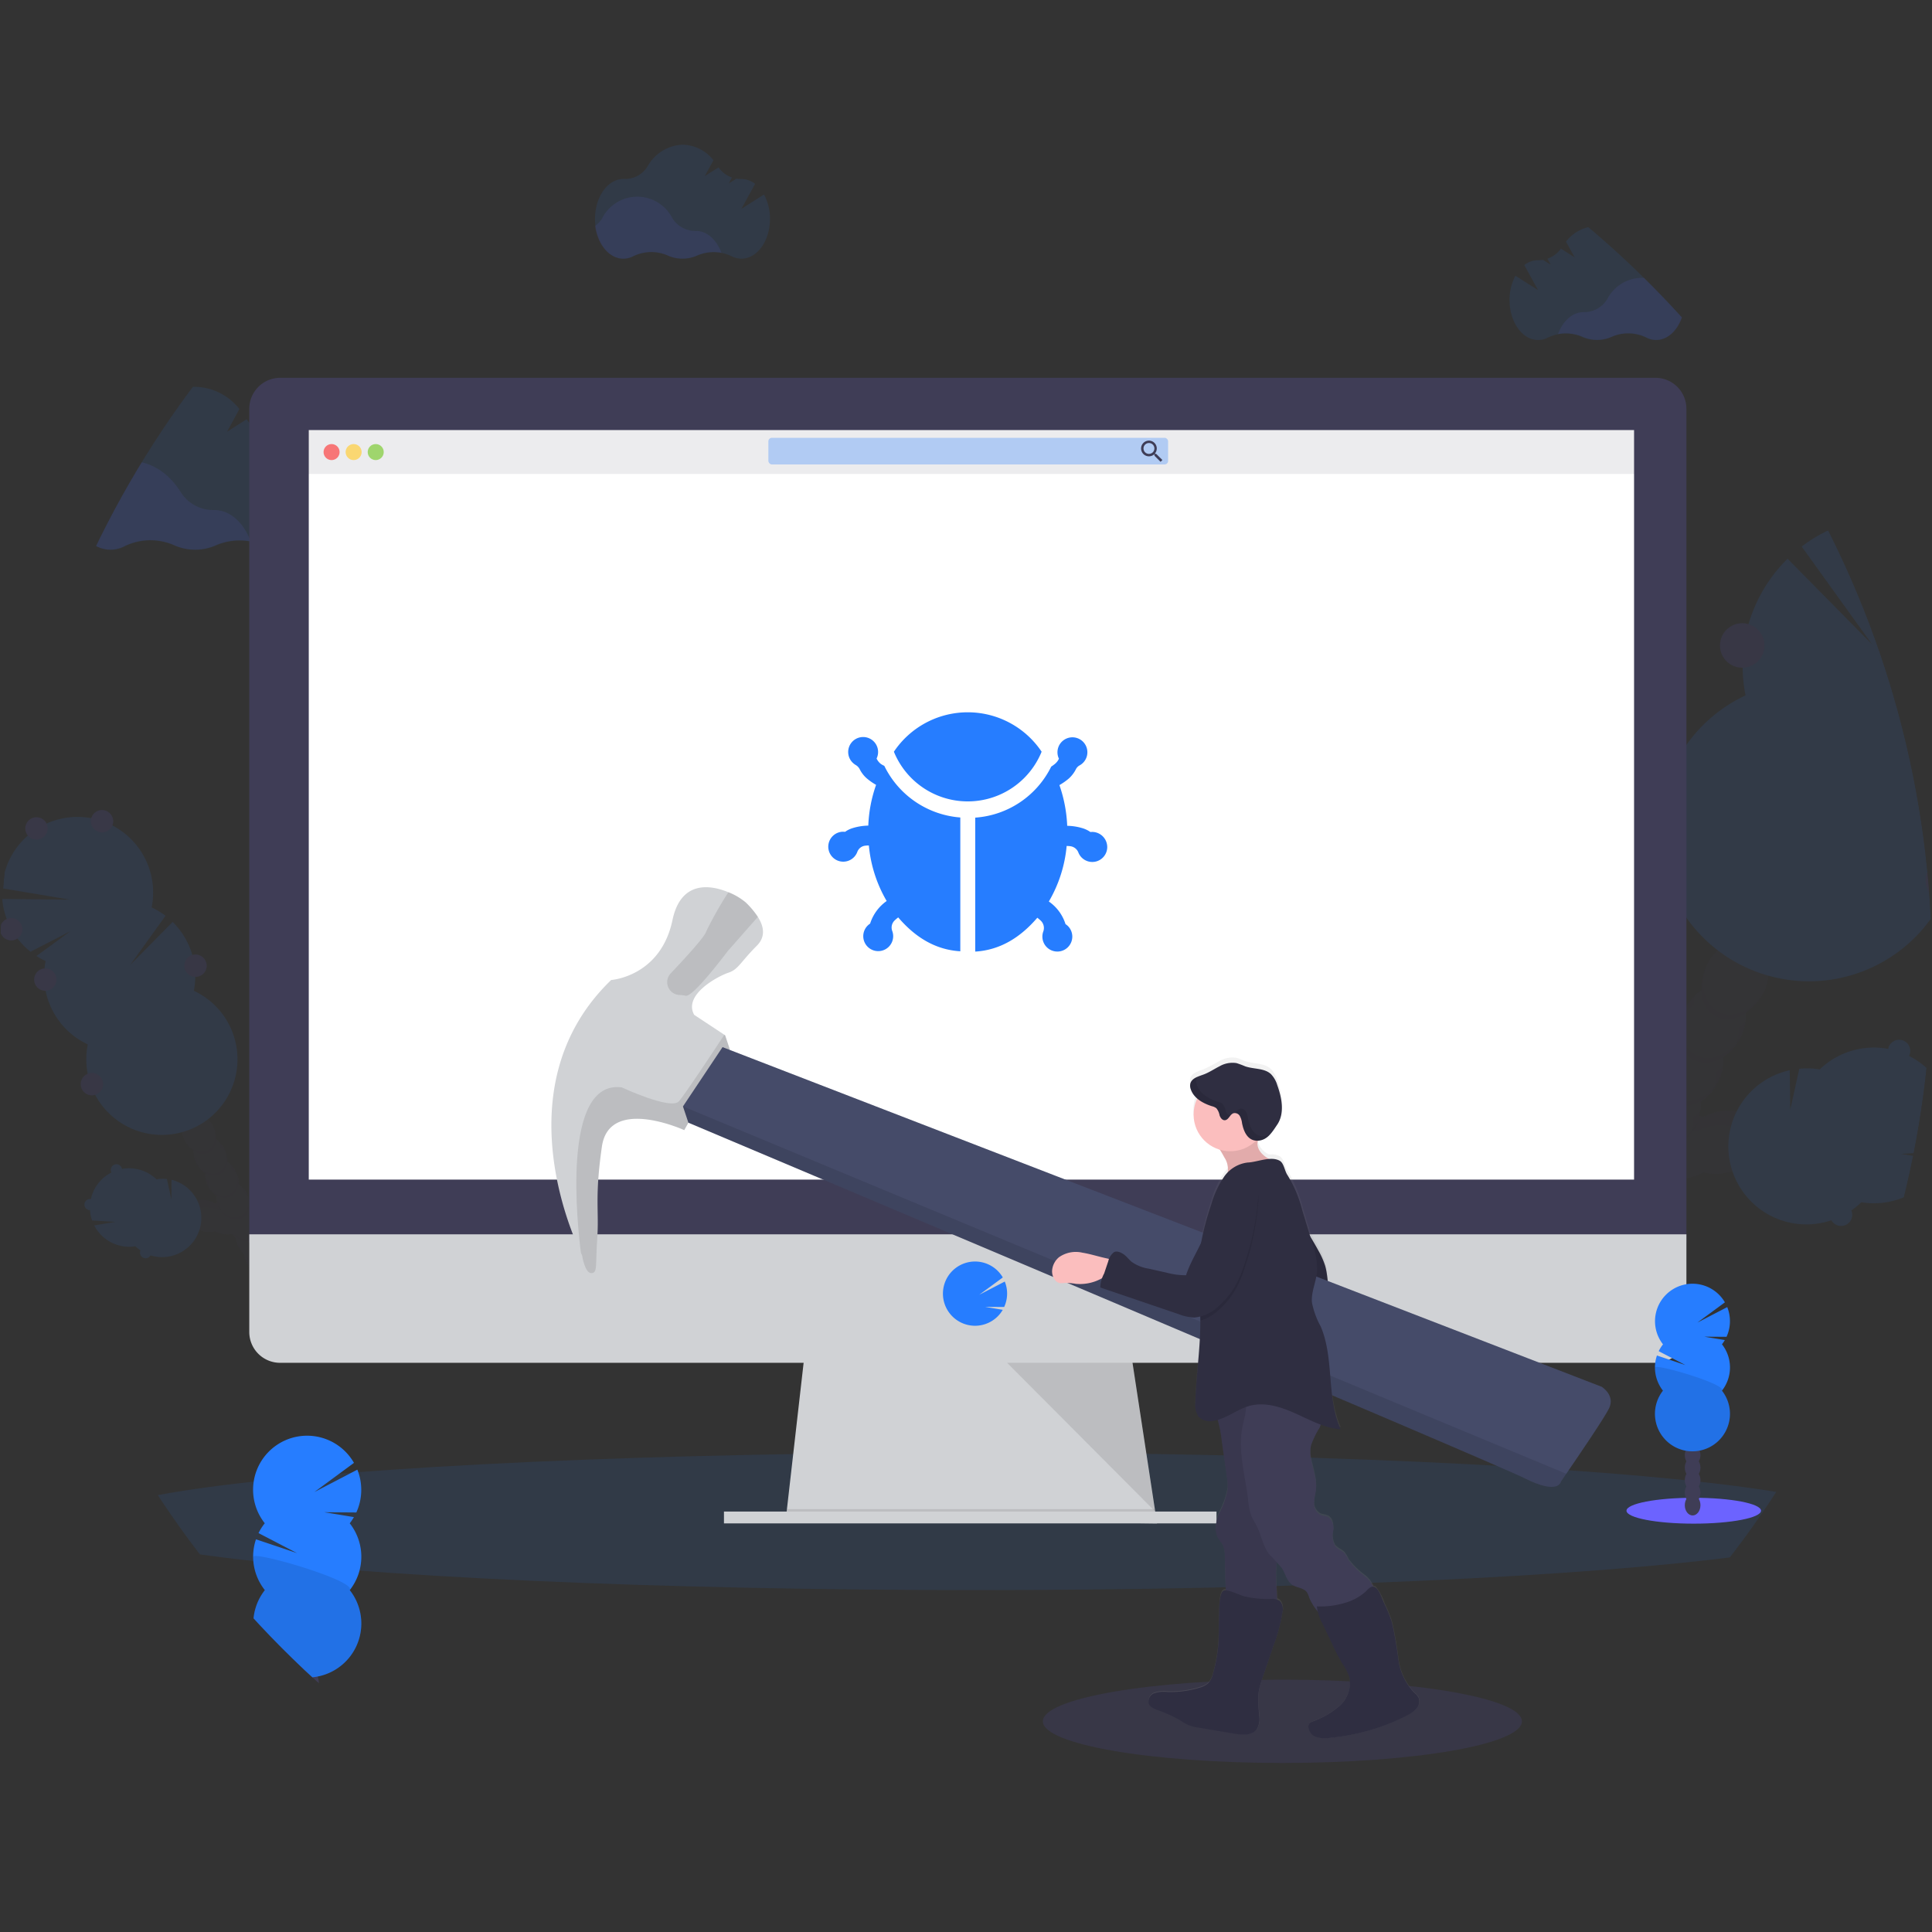 <svg xmlns="http://www.w3.org/2000/svg" xmlns:xlink="http://www.w3.org/1999/xlink" width="320" height="320" viewBox="0 0 320 320">
  <rect x="0" y="0" width="320" height="320" fill="#333333" stroke="none"/>
  <defs>
    <clipPath id="clip-path">
      <circle id="타원_143" data-name="타원 143" cx="160" cy="160" r="160" transform="translate(324 308.142)" fill="#fff" stroke="#707070" stroke-width="1"/>
    </clipPath>
    <linearGradient id="linear-gradient" x1="0.459" y1="0.999" x2="0.459" y2="-0.006" gradientUnits="objectBoundingBox">
      <stop offset="0" stop-color="gray" stop-opacity="0.251"/>
      <stop offset="0.54" stop-color="gray" stop-opacity="0.122"/>
      <stop offset="1" stop-color="gray" stop-opacity="0.102"/>
    </linearGradient>
  </defs>
  <g id="마스크_그룹_20" data-name="마스크 그룹 20" transform="translate(-324 -308.142)" clip-path="url(#clip-path)">
    <g id="그룹_539" data-name="그룹 539" transform="translate(324 332.108)">
      <ellipse id="타원_105" data-name="타원 105" cx="146.633" cy="11.386" rx="146.633" ry="11.386" transform="translate(15.053 216.63)" fill="#267dff" opacity="0.1"/>
      <g id="그룹_534" data-name="그룹 534" transform="translate(234.558 31.752)" opacity="0.1">
        <path id="패스_384" data-name="패스 384" d="M862.144,470.182c-.876-2.66-4.43-3.885-7.935-2.733a8.539,8.539,0,0,0-1.459.631c-.224-.062-.456-.117-.69-.159a7.732,7.732,0,0,0,.217-2.343,8.488,8.488,0,0,0,3.761-7.408,8.5,8.5,0,0,0,3.747-7.408,8.2,8.2,0,0,0,2.84-3.216c1.691-3.347.99-7.107-1.566-8.4s-6,.373-7.694,3.719a8.172,8.172,0,0,0-.908,4.192,8.5,8.5,0,0,0-3.747,7.408,8.5,8.5,0,0,0-3.747,7.408,8.5,8.5,0,0,0-3.761,7.411,8.2,8.2,0,0,0-2.839,3.216,8.782,8.782,0,0,0-.718,1.98,7.306,7.306,0,0,0-1.532-1.632,8.757,8.757,0,0,0-.345-1.553c-1.152-3.509-4.244-5.648-6.9-4.772s-3.885,4.427-2.732,7.935a7.959,7.959,0,0,0,2.608,3.823,8.748,8.748,0,0,0,.345,1.553,7.591,7.591,0,0,0,3.5,4.4,8.019,8.019,0,0,0-.286,1.346,8.726,8.726,0,0,0-2.6,5.144,8.719,8.719,0,0,0-2.6,5.148,8.5,8.5,0,0,0-1.725,2.35c-1.694,3.347-.994,7.111,1.563,8.4s6-.369,7.7-3.719a8.492,8.492,0,0,0,.863-2.791,8.725,8.725,0,0,0,2.6-5.144,8.719,8.719,0,0,0,2.6-5.148,8.7,8.7,0,0,0,2.57-5.144,8.7,8.7,0,0,0,2.608-5.155,8.324,8.324,0,0,0,1.17-1.38,8.094,8.094,0,0,0,4.233-.266,8.541,8.541,0,0,0,1.459-.631,8,8,0,0,0,4.63-.166C860.867,475.937,863.017,472.845,862.144,470.182Z" transform="translate(-805.145 -338.796)" fill="#3f3d56"/>
        <g id="그룹_532" data-name="그룹 532" transform="translate(19.675 109.212)" opacity="0.1">
          <path id="패스_385" data-name="패스 385" d="M912.79,499.53a7.423,7.423,0,0,1-1.187.949,7.935,7.935,0,0,1-.383,2.909,9.028,9.028,0,0,0,.725-1.183,8.5,8.5,0,0,0,.845-2.674Z" transform="translate(-881.652 -487.844)"/>
          <path id="패스_386" data-name="패스 386" d="M923.65,478.06a7.415,7.415,0,0,1-1.187.949,7.934,7.934,0,0,1-.383,2.908,8.849,8.849,0,0,0,.725-1.187A8.577,8.577,0,0,0,923.65,478.06Z" transform="translate(-888.765 -473.782)"/>
          <path id="패스_387" data-name="패스 387" d="M897.985,467.182a7.569,7.569,0,0,1,.059-1.522,8.6,8.6,0,0,0-1.649,2.267,8.847,8.847,0,0,0-.524,1.287A7.85,7.85,0,0,1,897.985,467.182Z" transform="translate(-871.598 -465.66)"/>
          <path id="패스_388" data-name="패스 388" d="M833.07,595.166A8.14,8.14,0,0,1,834.088,594a7.9,7.9,0,0,1,.3-1.38,8.661,8.661,0,0,0-.79,1.28,8.845,8.845,0,0,0-.528,1.266Z" transform="translate(-830.465 -548.817)"/>
          <path id="패스_389" data-name="패스 389" d="M840.61,580.332a8.141,8.141,0,0,1,1.018-1.166,7.933,7.933,0,0,1,.286-1.346h0a8.863,8.863,0,0,0-.759,1.239,9.237,9.237,0,0,0-.545,1.273Z" transform="translate(-835.404 -539.123)"/>
          <path id="패스_390" data-name="패스 390" d="M902.241,520.845a7.185,7.185,0,0,1-1.183.945,7.745,7.745,0,0,1-.217,2.343,6.486,6.486,0,0,1,.69.159,8.542,8.542,0,0,1,1.459-.631c3.512-1.152,7.062.072,7.935,2.732a4.03,4.03,0,0,1,.11,2.07,4.739,4.739,0,0,0,1.139-4.534c-.876-2.66-4.43-3.885-7.935-2.733a8.552,8.552,0,0,0-1.459.631c-.224-.062-.455-.117-.69-.159C902.155,521.394,902.2,521.121,902.241,520.845Z" transform="translate(-874.853 -501.752)"/>
          <path id="패스_391" data-name="패스 391" d="M826.842,607.49a8.658,8.658,0,0,0-.79,1.28,9.156,9.156,0,0,0-.531,1.29,8.455,8.455,0,0,1,1.035-1.173A7.911,7.911,0,0,1,826.842,607.49Z" transform="translate(-825.52 -558.556)"/>
          <path id="패스_392" data-name="패스 392" d="M887.075,488.652a7.6,7.6,0,0,1,.059-1.522,8.6,8.6,0,0,0-1.649,2.267,8.828,8.828,0,0,0-.524,1.287A7.849,7.849,0,0,1,887.075,488.652Z" transform="translate(-864.452 -479.723)"/>
          <path id="패스_393" data-name="패스 393" d="M874.745,577.1a8.387,8.387,0,0,1-.345,1.511,9.2,9.2,0,0,0,.721-1.187,8.8,8.8,0,0,0,.562-1.38A8.367,8.367,0,0,1,874.745,577.1Z" transform="translate(-857.536 -537.957)"/>
          <path id="패스_394" data-name="패스 394" d="M859.665,606.916a8.327,8.327,0,0,1-.345,1.511,8.838,8.838,0,0,0,.725-1.187,9.13,9.13,0,0,0,.562-1.38,8.139,8.139,0,0,1-.942,1.056Z" transform="translate(-847.658 -557.489)"/>
          <path id="패스_395" data-name="패스 395" d="M867.205,592.035a8.323,8.323,0,0,1-.345,1.511,9.2,9.2,0,0,0,.738-1.166,8.81,8.81,0,0,0,.562-1.38A8.348,8.348,0,0,1,867.205,592.035Z" transform="translate(-852.597 -547.755)"/>
          <path id="패스_396" data-name="패스 396" d="M882.285,562.14a8.279,8.279,0,0,1-.345,1.508,8.927,8.927,0,0,0,.721-1.183,8.794,8.794,0,0,0,.566-1.4A8.012,8.012,0,0,1,882.285,562.14Z" transform="translate(-862.474 -528.145)"/>
          <path id="패스_397" data-name="패스 397" d="M830.308,521.4c2.663-.873,5.755,1.263,6.9,4.772a8.854,8.854,0,0,1,.345,1.556,7.308,7.308,0,0,1,1.532,1.632,8.807,8.807,0,0,1,.718-1.984c.121-.235.252-.459.386-.69a7.267,7.267,0,0,0-1.38-1.442,8.762,8.762,0,0,0-.345-1.553c-1.152-3.509-4.244-5.648-6.9-4.772a4.723,4.723,0,0,0-2.974,3.6,4.034,4.034,0,0,1,1.718-1.118Z" transform="translate(-827.531 -500.414)"/>
          <path id="패스_398" data-name="패스 398" d="M865.355,531.6a7.526,7.526,0,0,1,.062-1.518,8.534,8.534,0,0,0-1.653,2.267,8.648,8.648,0,0,0-.524,1.283A7.934,7.934,0,0,1,865.355,531.6Z" transform="translate(-850.226 -507.854)"/>
          <path id="패스_399" data-name="패스 399" d="M876.215,510.118a7.535,7.535,0,0,1,.062-1.518,8.461,8.461,0,0,0-1.653,2.263,8.862,8.862,0,0,0-.524,1.287A7.849,7.849,0,0,1,876.215,510.118Z" transform="translate(-857.339 -493.785)"/>
          <path id="패스_400" data-name="패스 400" d="M852.125,621.8a8.368,8.368,0,0,1-.345,1.515,8.876,8.876,0,0,0,1.287-2.584A8.127,8.127,0,0,1,852.125,621.8Z" transform="translate(-842.72 -567.228)"/>
        </g>
        <path id="패스_401" data-name="패스 401" d="M921.122,407.818a8.17,8.17,0,0,0,2.839-3.216c1.694-3.347.994-7.111-1.563-8.4s-6,.373-7.7,3.723a8.171,8.171,0,0,0-.9,4.2,8.5,8.5,0,0,0-3.747,7.408,8.146,8.146,0,0,0-2.839,3.216,8.517,8.517,0,0,0-.521,1.273,7.194,7.194,0,0,1,3.716-2.76,4.223,4.223,0,0,0,5.362,2.7,7.193,7.193,0,0,1,0,4.627,8.787,8.787,0,0,0,.718-1.173,8.169,8.169,0,0,0,.9-4.192,8.477,8.477,0,0,0,3.747-7.408Z" transform="translate(-859.01 -310.664)" fill="#3f3d56"/>
        <path id="패스_402" data-name="패스 402" d="M948.142,203.7a24.848,24.848,0,0,0,3.009-1.666L940,193.887l13.111,6.752a24.886,24.886,0,0,0,9.315-17.358l-22.281.228,22.33-3.733a24.841,24.841,0,1,0-49.193,6.307,24.874,24.874,0,0,0-4.575,2.76l11.644,16.192-13.98-14.173a24.869,24.869,0,0,0-6.959,22.637,24.841,24.841,0,1,0,34.864,17.63A24.841,24.841,0,0,0,948.142,203.7Z" transform="translate(-844.848 -154.038)" fill="#267dff"/>
        <path id="패스_403" data-name="패스 403" d="M901.619,274.5a24.762,24.762,0,0,0-2.191,16.116,24.841,24.841,0,1,0,34.864,17.63C939.167,305.986,902.868,272.015,901.619,274.5Z" transform="translate(-844.861 -231.158)" fill="#267dff" opacity="0.1"/>
        <circle id="타원_106" data-name="타원 106" cx="3.688" cy="3.688" r="3.688" transform="translate(81.064)" fill="#6c63ff"/>
        <circle id="타원_107" data-name="타원 107" cx="3.688" cy="3.688" r="3.688" transform="translate(102.607 2.367)" fill="#6c63ff"/>
        <circle id="타원_108" data-name="타원 108" cx="3.688" cy="3.688" r="3.688" transform="translate(110.915 35.509)" fill="#6c63ff"/>
        <circle id="타원_109" data-name="타원 109" cx="3.688" cy="3.688" r="3.688" transform="translate(99.702 52.06)" fill="#6c63ff"/>
        <circle id="타원_110" data-name="타원 110" cx="3.688" cy="3.688" r="3.688" transform="translate(84.383 86.434)" fill="#6c63ff"/>
        <circle id="타원_111" data-name="타원 111" cx="3.688" cy="3.688" r="3.688" transform="translate(84.383 86.434)" opacity="0.1"/>
        <circle id="타원_112" data-name="타원 112" cx="3.688" cy="3.688" r="3.688" transform="translate(50.323 47.502)" fill="#6c63ff"/>
        <circle id="타원_113" data-name="타원 113" cx="3.688" cy="3.688" r="3.688" transform="translate(50.323 47.502)" opacity="0.1"/>
        <path id="패스_404" data-name="패스 404" d="M908.126,458.164c-2.453-1.239-3.195-4.747-1.763-7.984-.076.131-.148.266-.217.407-1.694,3.347-.994,7.107,1.563,8.4s6-.373,7.694-3.719c.072-.138.135-.279.2-.417C913.843,457.926,910.575,459.406,908.126,458.164Z" transform="translate(-858.048 -346.309)" opacity="0.1"/>
        <path id="패스_405" data-name="패스 405" d="M897.566,479.037c-2.45-1.239-3.195-4.747-1.76-7.987-.076.135-.152.269-.221.407-1.694,3.347-.994,7.111,1.563,8.4s6-.369,7.7-3.719c.069-.138.134-.276.2-.417C903.283,478.8,900.019,480.276,897.566,479.037Z" transform="translate(-851.131 -359.978)" opacity="0.1"/>
        <path id="패스_406" data-name="패스 406" d="M887.008,499.914c-2.45-1.239-3.195-4.747-1.76-7.984-.076.131-.152.266-.221.407-1.694,3.347-.99,7.107,1.566,8.4s6-.373,7.694-3.719c.069-.138.135-.279.2-.417C892.728,499.676,889.461,501.156,887.008,499.914Z" transform="translate(-844.217 -373.654)" opacity="0.1"/>
        <path id="패스_407" data-name="패스 407" d="M876.484,520.844c-2.453-1.239-3.195-4.747-1.763-7.984-.076.131-.148.266-.221.4-1.691,3.347-.99,7.111,1.566,8.4s6-.373,7.694-3.723c.072-.138.135-.276.2-.417C882.191,520.585,878.923,522.065,876.484,520.844Z" transform="translate(-837.322 -387.363)" opacity="0.1"/>
        <path id="패스_408" data-name="패스 408" d="M865.9,541.664c-2.453-1.239-3.195-4.747-1.763-7.984-.076.131-.148.266-.217.407-1.694,3.347-.994,7.107,1.563,8.4s6-.373,7.7-3.719c.069-.138.135-.279.2-.417C871.62,541.426,868.345,542.906,865.9,541.664Z" transform="translate(-830.388 -401)" opacity="0.1"/>
        <path id="패스_409" data-name="패스 409" d="M855.336,562.544c-2.45-1.239-3.195-4.747-1.76-7.984-.076.131-.152.266-.221.4-1.694,3.347-.994,7.111,1.566,8.4s5.986-.376,7.711-3.723c.069-.138.135-.276.2-.417C861.053,562.3,857.8,563.782,855.336,562.544Z" transform="translate(-823.472 -414.676)" opacity="0.1"/>
        <path id="패스_410" data-name="패스 410" d="M844.781,583.414c-2.45-1.238-3.195-4.747-1.76-7.984-.076.135-.148.266-.221.407-1.691,3.347-.99,7.107,1.566,8.4s6-.373,7.694-3.719c.073-.138.135-.279.2-.417C850.5,583.176,847.234,584.656,844.781,583.414Z" transform="translate(-816.559 -428.345)" opacity="0.1"/>
        <path id="패스_411" data-name="패스 411" d="M834.226,604.294c-2.453-1.239-3.195-4.747-1.763-7.984q-.114.2-.217.4c-1.694,3.347-.994,7.111,1.563,8.4s6-.373,7.7-3.723c.069-.138.131-.276.193-.417C839.943,604.052,836.675,605.519,834.226,604.294Z" transform="translate(-809.645 -442.022)" opacity="0.1"/>
        <path id="패스_412" data-name="패스 412" d="M827.286,618.007c-2.45-1.242-3.195-4.747-1.759-7.987-.076.135-.152.269-.221.407-1.694,3.347-.994,7.111,1.563,8.4s6-.369,7.7-3.719c.069-.138.135-.276.2-.418C833,617.766,829.735,619.246,827.286,618.007Z" transform="translate(-805.099 -451.001)" opacity="0.1"/>
        <path id="패스_413" data-name="패스 413" d="M954.713,505.235a12.906,12.906,0,0,0,.69-3.378,1.842,1.842,0,1,0-.28-3.664,12.872,12.872,0,0,0-6.776-8.732,1.844,1.844,0,0,0-3.292-1.663,1.728,1.728,0,0,0-.166.493,12.935,12.935,0,0,0-11.341,3.4,12.988,12.988,0,0,0-3.388-.1l-1.494,6.8-.09-6.555a12.911,12.911,0,1,0,6.9,24.841,1.821,1.821,0,0,0,.776.745,1.842,1.842,0,0,0,2.525-2.374,12.873,12.873,0,0,0,1.656-1.352A12.921,12.921,0,0,0,954,506.853l-6.952-1.17Z" transform="translate(-866.7 -370.284)" fill="#267dff"/>
        <g id="그룹_533" data-name="그룹 533" transform="translate(51.714 120.808)" opacity="0.1">
          <path id="패스_414" data-name="패스 414" d="M943.94,516.714c-2.567-3.388-4.14-7.4-5.951-11.251a47.061,47.061,0,0,0-2.439-4.609l-1.359-1.584c-.228.193-.455.393-.69.6a12.985,12.985,0,0,0-3.388-.1l-1.494,6.8-.09-6.555a12.911,12.911,0,1,0,6.9,24.841,1.822,1.822,0,0,0,.776.745,1.842,1.842,0,0,0,2.526-2.374,12.891,12.891,0,0,0,1.656-1.352,12.935,12.935,0,0,0,7.742-1.146A18.186,18.186,0,0,1,943.94,516.714Z" transform="translate(-918.381 -499.27)" fill="#267dff"/>
        </g>
        <path id="패스_415" data-name="패스 415" d="M800.31,458.272a1.842,1.842,0,0,0-1.649-2.674,12.894,12.894,0,0,0-4.037-7.187,12.945,12.945,0,0,0,.38-4.037l-6.78-1.156,6.583-.414a13.116,13.116,0,0,0-.486-1.822,1.884,1.884,0,0,0,.607-.69,1.846,1.846,0,0,0-2.274-2.567,12.911,12.911,0,0,0-23.044,10.668,1.811,1.811,0,0,0-.918.863,1.842,1.842,0,0,0,2.329,2.543,12.95,12.95,0,0,0,2.446,2.984,12.9,12.9,0,0,0,.6,8.2l9.091-2.36-8.108,4.264a12.911,12.911,0,0,0,23.775-5.61A1.839,1.839,0,0,0,800.31,458.272Z" transform="translate(-768.494 -334.58)" fill="#6c63ff"/>
        <path id="패스_416" data-name="패스 416" d="M808.984,487.679a1.842,1.842,0,0,0-1.649-2.674,12.893,12.893,0,0,0-4.037-7.187c.055-.217.1-.431.145-.649a4.543,4.543,0,0,0-.666.59c-1.225,1.342-1.853,3.147-3.064,4.5a8.825,8.825,0,0,1-5.7,2.66,21.714,21.714,0,0,1-6.393-.514,18.445,18.445,0,0,0-5.286-.576,2.956,2.956,0,0,0-.5.066c.1.1.207.2.314.3a12.9,12.9,0,0,0,.6,8.2l9.091-2.363-8.108,4.264a12.911,12.911,0,0,0,23.775-5.61,1.839,1.839,0,0,0,1.483-1Z" transform="translate(-777.168 -363.987)" opacity="0.1"/>
      </g>
      <g id="그룹_537" data-name="그룹 537" transform="translate(0 110.195)" opacity="0.1">
        <path id="패스_417" data-name="패스 417" d="M176.813,538.218c.442-1.342,2.232-1.96,4-1.38a4.41,4.41,0,0,1,.735.317c.114-.031.231-.059.345-.079a3.885,3.885,0,0,1-.11-1.18,4.3,4.3,0,0,1-1.887-3.733,4.288,4.288,0,0,1-1.887-3.73,4.141,4.141,0,0,1-1.428-1.622c-.849-1.684-.5-3.578.79-4.233s3.026.19,3.878,1.873a4.14,4.14,0,0,1,.455,2.115,4.268,4.268,0,0,1,1.887,3.73,4.278,4.278,0,0,1,1.887,3.733,4.268,4.268,0,0,1,1.887,3.73,4.141,4.141,0,0,1,1.432,1.622,4.37,4.37,0,0,1,.345,1,3.677,3.677,0,0,1,.769-.825,4.343,4.343,0,0,1,.179-.783c.583-1.766,2.139-2.843,3.481-2.415s1.956,2.232,1.38,4a4.027,4.027,0,0,1-1.315,1.929,4.371,4.371,0,0,1-.179.78,3.83,3.83,0,0,1-1.763,2.215,4.432,4.432,0,0,1,.145.69,4.337,4.337,0,0,1,.873,1.183,4.252,4.252,0,0,1,.435,1.408,4.332,4.332,0,0,1,.876,1.183,4.4,4.4,0,0,0,1.311,2.594c.852,1.684.5,3.581-.787,4.23s-3.026-.186-3.878-1.873a4.305,4.305,0,0,1-.435-1.408,604865.977,604865.977,0,0,0-2.622-5.182,4.347,4.347,0,0,1-.876-1.183,4.392,4.392,0,0,1-.435-1.408,4.337,4.337,0,0,1-.873-1.183,4.251,4.251,0,0,1-.435-1.408,4.013,4.013,0,0,1-.59-.69,4.106,4.106,0,0,1-2.132-.131,4.587,4.587,0,0,1-.738-.321,4.006,4.006,0,0,1-2.329-.083C177.455,541.116,176.375,539.56,176.813,538.218Z" transform="translate(-145.938 -472.026)" fill="#3f3d56"/>
        <g id="그룹_535" data-name="그룹 535" transform="translate(30.794 55.02)" opacity="0.1">
          <path id="패스_418" data-name="패스 418" d="M187.17,553a3.7,3.7,0,0,0,.6.48,3.9,3.9,0,0,0,.193,1.463,4.112,4.112,0,0,1-.366-.6A4.3,4.3,0,0,1,187.17,553Z" transform="translate(-183.973 -547.117)"/>
          <path id="패스_419" data-name="패스 419" d="M181.7,542.2a3.872,3.872,0,0,0,.6.476,3.929,3.929,0,0,0,.193,1.466A4.382,4.382,0,0,1,181.7,542.2Z" transform="translate(-180.39 -540.044)"/>
          <path id="패스_420" data-name="패스 420" d="M194.078,536.716a3.833,3.833,0,0,0-.028-.766,4.368,4.368,0,0,1,.831,1.142,4.486,4.486,0,0,1,.262.649,3.939,3.939,0,0,0-1.066-1.025Z" transform="translate(-188.479 -535.95)"/>
          <path id="패스_421" data-name="패스 421" d="M227.572,601.207a4.02,4.02,0,0,0-.511-.587,4.28,4.28,0,0,0-.152-.69,4.561,4.561,0,0,1,.4.642A4.481,4.481,0,0,1,227.572,601.207Z" transform="translate(-210.002 -577.856)"/>
          <path id="패스_422" data-name="패스 422" d="M223.756,593.7a4.011,4.011,0,0,0-.511-.587,4.051,4.051,0,0,0-.145-.69h0a4.371,4.371,0,0,1,.649,1.27Z" transform="translate(-207.506 -572.937)"/>
          <path id="패스_423" data-name="패스 423" d="M182.991,563.748a3.491,3.491,0,0,0,.6.473,3.76,3.76,0,0,0,.11,1.18,3.424,3.424,0,0,0-.345.079,4.563,4.563,0,0,0-.738-.318c-1.766-.58-3.557.038-4,1.38a2.008,2.008,0,0,0-.059,1.035,2.391,2.391,0,0,1-.573-2.281c.442-1.342,2.232-1.96,4-1.38a4.4,4.4,0,0,1,.735.317c.114-.031.231-.059.345-.079A3.566,3.566,0,0,1,182.991,563.748Z" transform="translate(-177.902 -554.125)"/>
          <path id="패스_424" data-name="패스 424" d="M230.71,607.4a4.42,4.42,0,0,1,.4.645,4.486,4.486,0,0,1,.266.649,4.052,4.052,0,0,0-.511-.59A4.279,4.279,0,0,0,230.71,607.4Z" transform="translate(-212.49 -582.748)"/>
          <path id="패스_425" data-name="패스 425" d="M199.548,547.546a3.824,3.824,0,0,0-.028-.766,4.31,4.31,0,0,1,.832,1.142,4.447,4.447,0,0,1,.262.645A3.926,3.926,0,0,0,199.548,547.546Z" transform="translate(-192.062 -543.043)"/>
          <path id="패스_426" data-name="패스 426" d="M206.6,592.072a4.121,4.121,0,0,0,.169.759,4.358,4.358,0,0,1-.649-1.3,4.042,4.042,0,0,0,.48.542Z" transform="translate(-196.384 -572.354)"/>
          <path id="패스_427" data-name="패스 427" d="M214.2,607.118a4.375,4.375,0,0,0,.173.759,4.116,4.116,0,0,1-.366-.6,4.441,4.441,0,0,1-.283-.69A4.5,4.5,0,0,0,214.2,607.118Z" transform="translate(-201.362 -582.218)"/>
          <path id="패스_428" data-name="패스 428" d="M210.4,599.608a4.119,4.119,0,0,0,.169.759,4.443,4.443,0,0,1-.366-.6,4.343,4.343,0,0,1-.283-.69,4.049,4.049,0,0,0,.48.528Z" transform="translate(-198.873 -577.299)"/>
          <path id="패스_429" data-name="패스 429" d="M202.832,584.585a4.094,4.094,0,0,0,.169.763,4.3,4.3,0,0,1-.345-.6,4.217,4.217,0,0,1-.286-.69A3.844,3.844,0,0,0,202.832,584.585Z" transform="translate(-193.928 -567.461)"/>
          <path id="패스_430" data-name="패스 430" d="M219.116,564.041c-1.342-.442-2.9.635-3.478,2.415a4.34,4.34,0,0,0-.179.783,3.667,3.667,0,0,0-.773.821,4.424,4.424,0,0,0-.362-1c-.059-.117-.124-.231-.193-.345a3.669,3.669,0,0,1,.69-.725,4.342,4.342,0,0,1,.179-.783c.583-1.766,2.139-2.843,3.481-2.415a2.391,2.391,0,0,1,1.5,1.815A2.045,2.045,0,0,0,219.116,564.041Z" transform="translate(-201.631 -553.47)"/>
          <path id="패스_431" data-name="패스 431" d="M210.488,569.166a3.833,3.833,0,0,0-.028-.766,4.309,4.309,0,0,1,.831,1.142,4.484,4.484,0,0,1,.262.649,3.892,3.892,0,0,0-1.066-1.025Z" transform="translate(-199.227 -557.204)"/>
          <path id="패스_432" data-name="패스 432" d="M205.018,558.346a3.841,3.841,0,0,0-.028-.766,4.427,4.427,0,0,1,.831,1.142,4.484,4.484,0,0,1,.262.649,3.939,3.939,0,0,0-1.066-1.025Z" transform="translate(-195.644 -550.117)"/>
          <path id="패스_433" data-name="패스 433" d="M218,614.628a4.1,4.1,0,0,0,.173.762,4.348,4.348,0,0,1-.366-.6,4.444,4.444,0,0,1-.283-.69A4.484,4.484,0,0,0,218,614.628Z" transform="translate(-203.851 -587.137)"/>
        </g>
        <path id="패스_434" data-name="패스 434" d="M167.076,506.812a4.113,4.113,0,0,1-1.428-1.618c-.852-1.687-.5-3.581.787-4.233s3.026.186,3.878,1.873a4.116,4.116,0,0,1,.455,2.112,4.278,4.278,0,0,1,1.887,3.733,4.14,4.14,0,0,1,1.432,1.618,4.568,4.568,0,0,1,.262.642,3.647,3.647,0,0,0-1.873-1.38,2.125,2.125,0,0,1-2.7,1.38,3.63,3.63,0,0,0,0,2.329,4.553,4.553,0,0,1-.345-.59,4.141,4.141,0,0,1-.459-2.112,4.289,4.289,0,0,1-1.887-3.733Z" transform="translate(-138.777 -457.867)" fill="#3f3d56"/>
        <path id="패스_435" data-name="패스 435" d="M96.854,403.685a12.7,12.7,0,0,1-1.515-.838l5.617-4.106-6.6,3.4a12.538,12.538,0,0,1-4.689-8.743l11.227.117L89.64,391.63a12.521,12.521,0,1,1,24.776,3.174,12.671,12.671,0,0,1,2.3,1.38l-5.865,8.156,7.042-7.135a12.531,12.531,0,0,1,3.505,11.4,12.521,12.521,0,1,1-17.561,8.881,12.517,12.517,0,0,1-6.987-13.8Z" transform="translate(-89.298 -378.664)" fill="#267dff"/>
        <path id="패스_436" data-name="패스 436" d="M146.787,439.656a12.462,12.462,0,0,1,1.1,8.118,12.521,12.521,0,1,1-17.561,8.881C127.87,455.513,146.156,438.4,146.787,439.656Z" transform="translate(-115.787 -417.816)" fill="#267dff" opacity="0.1"/>
        <circle id="타원_114" data-name="타원 114" cx="1.86" cy="1.86" r="1.86" transform="translate(15.036)" fill="#6c63ff"/>
        <circle id="타원_115" data-name="타원 115" cx="1.86" cy="1.86" r="1.86" transform="translate(4.182 1.194)" fill="#6c63ff"/>
        <circle id="타원_116" data-name="타원 116" cx="1.86" cy="1.86" r="1.86" transform="translate(0 17.889)" fill="#6c63ff"/>
        <circle id="타원_117" data-name="타원 117" cx="1.86" cy="1.86" r="1.86" transform="translate(5.648 26.228)" fill="#6c63ff"/>
        <circle id="타원_118" data-name="타원 118" cx="1.86" cy="1.86" r="1.86" transform="translate(13.363 43.545)" fill="#6c63ff"/>
        <circle id="타원_119" data-name="타원 119" cx="1.86" cy="1.86" r="1.86" transform="translate(13.363 43.545)" opacity="0.1"/>
        <circle id="타원_120" data-name="타원 120" cx="1.86" cy="1.86" r="1.86" transform="translate(30.52 23.93)" fill="#6c63ff"/>
        <circle id="타원_121" data-name="타원 121" cx="1.86" cy="1.86" r="1.86" transform="translate(30.52 23.93)" opacity="0.1"/>
        <path id="패스_437" data-name="패스 437" d="M181.1,532.173c1.235-.624,1.608-2.391.887-4.023.038.069.076.135.11.2.852,1.687.5,3.581-.79,4.233s-3.022-.186-3.875-1.873c-.035-.069-.069-.138-.1-.211C178.217,532.052,179.862,532.8,181.1,532.173Z" transform="translate(-146.734 -475.821)" opacity="0.1"/>
        <path id="패스_438" data-name="패스 438" d="M186.414,542.693c1.235-.624,1.611-2.394.89-4.023.038.066.076.135.11.2.852,1.687.5,3.581-.79,4.233s-3.022-.186-3.875-1.873c-.038-.069-.069-.141-.1-.21C183.537,542.579,185.186,543.317,186.414,542.693Z" transform="translate(-150.218 -482.712)" opacity="0.1"/>
        <path id="패스_439" data-name="패스 439" d="M191.734,553.2c1.235-.624,1.611-2.391.887-4.023.041.069.076.135.114.207.852,1.684.5,3.581-.79,4.23s-3.022-.186-3.875-1.873c-.038-.069-.069-.138-.1-.211C188.853,553.082,190.5,553.827,191.734,553.2Z" transform="translate(-153.703 -489.595)" opacity="0.1"/>
        <path id="패스_440" data-name="패스 440" d="M197.054,563.723c1.235-.624,1.611-2.391.887-4.023.038.066.076.135.11.2.856,1.687.5,3.581-.787,4.233s-3.026-.186-3.878-1.873c-.035-.069-.066-.141-.1-.211C194.173,563.6,195.819,564.347,197.054,563.723Z" transform="translate(-157.187 -496.486)" opacity="0.1"/>
        <path id="패스_441" data-name="패스 441" d="M202.368,574.239c1.235-.624,1.608-2.391.887-4.019.038.066.076.135.11.2.852,1.687.5,3.581-.787,4.233s-3.026-.19-3.878-1.873c-.035-.073-.066-.142-.1-.211C199.487,574.119,201.132,574.864,202.368,574.239Z" transform="translate(-160.665 -503.376)" opacity="0.1"/>
        <path id="패스_442" data-name="패스 442" d="M207.688,584.753c1.235-.625,1.608-2.391.887-4.023.038.069.076.135.11.2.852,1.687.5,3.581-.787,4.233s-3.026-.186-3.878-1.873c-.035-.069-.069-.138-.1-.21C204.807,584.618,206.452,585.378,207.688,584.753Z" transform="translate(-164.15 -510.26)" opacity="0.1"/>
        <path id="패스_443" data-name="패스 443" d="M213.008,595.273c1.232-.625,1.608-2.394.887-4.023.038.065.076.135.11.2.852,1.687.5,3.581-.79,4.233s-3.022-.19-3.875-1.873c-.035-.072-.069-.141-.1-.21C210.127,595.149,211.772,595.9,213.008,595.273Z" transform="translate(-167.634 -517.151)" opacity="0.1"/>
        <path id="패스_444" data-name="패스 444" d="M218.324,605.783c1.235-.624,1.611-2.391.887-4.023.041.069.076.135.114.207.852,1.684.5,3.581-.79,4.23s-3.022-.186-3.875-1.873c-.038-.069-.069-.138-.1-.21C215.447,605.662,217.089,606.407,218.324,605.783Z" transform="translate(-171.119 -524.034)" opacity="0.1"/>
        <path id="패스_445" data-name="패스 445" d="M221.848,612.693c1.235-.624,1.608-2.391.887-4.023.038.069.076.135.11.207.852,1.684.5,3.581-.787,4.23s-3.026-.186-3.878-1.873c-.035-.069-.069-.138-.1-.21C218.956,612.579,220.6,613.318,221.848,612.693Z" transform="translate(-173.424 -528.56)" opacity="0.1"/>
        <path id="패스_446" data-name="패스 446" d="M130.449,555.885a6.406,6.406,0,0,1-.345-1.7.928.928,0,1,1,.141-1.846,6.493,6.493,0,0,1,3.412-4.4.93.93,0,1,1,1.66-.838.843.843,0,0,1,.083.248,6.528,6.528,0,0,1,5.713,1.725,6.445,6.445,0,0,1,1.725-.048l.752,3.423.017-3.3a6.5,6.5,0,1,1-3.478,12.521.953.953,0,0,1-.39.376.932.932,0,0,1-1.277-1.2,6.5,6.5,0,0,1-.831-.69,6.51,6.51,0,0,1-6.831-3.45l3.5-.59Z" transform="translate(-115.196 -487.899)" fill="#267dff"/>
        <g id="그룹_536" data-name="그룹 536" transform="translate(18.534 60.861)" opacity="0.1">
          <path id="패스_447" data-name="패스 447" d="M144.5,561.668a31.308,31.308,0,0,0,3-5.665,23.023,23.023,0,0,1,1.228-2.325l.69-.8c.117.1.231.2.345.3a6.445,6.445,0,0,1,1.725-.048l.752,3.423.01-3.292a6.5,6.5,0,1,1-3.478,12.521.952.952,0,0,1-.39.376.932.932,0,0,1-1.277-1.2,6.5,6.5,0,0,1-.831-.69,6.556,6.556,0,0,1-3.9-.576,9.171,9.171,0,0,0,2.129-2.032Z" transform="translate(-142.37 -552.88)" fill="#267dff"/>
        </g>
        <path id="패스_448" data-name="패스 448" d="M214.72,532.24a.925.925,0,0,1,.411-1.245.912.912,0,0,1,.421-.1,6.5,6.5,0,0,1,2.032-3.623,6.455,6.455,0,0,1-.19-2.032l3.412-.573-3.316-.21a6.435,6.435,0,0,1,.248-.918.911.911,0,0,1-.307-.345.932.932,0,0,1,1.145-1.294,6.427,6.427,0,0,1,2.37-2.046,6.5,6.5,0,0,1,9.236,7.418.928.928,0,0,1-.711,1.715,6.467,6.467,0,0,1-1.232,1.5,6.521,6.521,0,0,1-.3,4.14l-4.565-1.2,4.082,2.15a6.507,6.507,0,0,1-11.327-.531,6.593,6.593,0,0,1-.669-2.294.921.921,0,0,1-.742-.507Z" transform="translate(-171.158 -469.927)" fill="#6c63ff"/>
        <path id="패스_449" data-name="패스 449" d="M214.72,547.043a.925.925,0,0,1,.411-1.246.911.911,0,0,1,.421-.1,6.5,6.5,0,0,1,2.032-3.623c-.028-.107-.052-.217-.072-.324a2.506,2.506,0,0,1,.345.3c.618.69.935,1.584,1.542,2.267a4.454,4.454,0,0,0,2.874,1.342,10.878,10.878,0,0,0,3.219-.259,9.436,9.436,0,0,1,2.664-.293l.255.034-.159.148a6.521,6.521,0,0,1-.3,4.14l-4.575-1.2,4.082,2.149a6.507,6.507,0,0,1-11.327-.531,6.593,6.593,0,0,1-.669-2.294.921.921,0,0,1-.742-.507Z" transform="translate(-171.158 -484.729)" opacity="0.1"/>
      </g>
      <path id="패스_450" data-name="패스 450" d="M395.269,91.348a6.98,6.98,0,0,0-4.051.442,5.976,5.976,0,0,1-4.865,0,6.818,6.818,0,0,0-5.72.114,3.547,3.547,0,0,1-1.646.411c-2.319,0-4.247-2.336-4.647-5.417a4.509,4.509,0,0,0,1.159-1.249,6.518,6.518,0,0,1,11.634-.041,4.485,4.485,0,0,0,3.85,2.118h.062C392.874,87.715,394.472,89.2,395.269,91.348Z" transform="translate(-275.772 -73.438)" fill="#6c63ff" opacity="0.1"/>
      <path id="패스_451" data-name="패스 451" d="M402.288,65.339l-3.747,2.377,2.274-4.14a3.705,3.705,0,0,0-2.267-.807h-.059a4.448,4.448,0,0,1-.776-.059l-1.273.807.545-.99a4.551,4.551,0,0,1-2.222-1.673l-2.281,1.425,1.435-2.612a6.651,6.651,0,0,0-5.092-2.577,6.968,6.968,0,0,0-5.831,3.6,4.354,4.354,0,0,1-3.854,2.07h-.114c-2.608,0-4.727,2.957-4.727,6.611s2.118,6.607,4.727,6.607a3.547,3.547,0,0,0,1.646-.411,6.8,6.8,0,0,1,5.72-.11,5.993,5.993,0,0,0,4.865,0,6.814,6.814,0,0,1,5.669.11,3.571,3.571,0,0,0,1.629.4c2.612,0,4.727-2.957,4.727-6.607a8.4,8.4,0,0,0-.994-4.019Z" transform="translate(-275.746 -57.09)" fill="#267dff" opacity="0.1"/>
      <path id="패스_452" data-name="패스 452" d="M152.239,222.284a10.006,10.006,0,0,0-5.786.628,8.525,8.525,0,0,1-6.949-.017,9.736,9.736,0,0,0-8.17.162,5.089,5.089,0,0,1-2.353.587c-3.312,0-6.069-3.336-6.642-7.739A6.352,6.352,0,0,0,124,214.121c1.942-3.129,4.951-5.141,8.329-5.141s6.348,1.987,8.28,5.082a6.39,6.39,0,0,0,5.52,3.026h.086C148.827,217.084,151.111,219.2,152.239,222.284Z" transform="translate(-110.716 -156.575)" fill="#6c63ff" opacity="0.1"/>
      <path id="패스_453" data-name="패스 453" d="M162.248,185.122l-5.355,3.395,3.25-5.91a5.292,5.292,0,0,0-3.24-1.156h-.086a6.265,6.265,0,0,1-1.111-.083l-1.808,1.17.78-1.415a6.452,6.452,0,0,1-3.174-2.415l-3.25,2.07,2.046-3.761a9.508,9.508,0,0,0-7.276-3.678c-3.378,0-6.386,2.008-8.329,5.137a6.228,6.228,0,0,1-5.52,2.971h-.183c-3.73,0-6.752,4.226-6.752,9.443s3.022,9.443,6.752,9.443a5.041,5.041,0,0,0,2.353-.59,9.736,9.736,0,0,1,8.17-.159,8.525,8.525,0,0,0,6.949.017,9.747,9.747,0,0,1,8.1.155,5.055,5.055,0,0,0,2.325.576c3.73,0,6.752-4.23,6.752-9.443a11.993,11.993,0,0,0-1.394-5.769Z" transform="translate(-110.651 -133.232)" fill="#267dff" opacity="0.1"/>
      <path id="패스_454" data-name="패스 454" d="M836.62,130.315a6.983,6.983,0,0,1,4.051.442,5.965,5.965,0,0,0,4.861,0,6.818,6.818,0,0,1,5.72.114,3.557,3.557,0,0,0,1.646.411c2.318,0,4.251-2.336,4.651-5.417a4.461,4.461,0,0,1-1.159-1.249,6.516,6.516,0,0,0-11.641-.059,4.485,4.485,0,0,1-3.857,2.129h-.059C839,126.682,837.4,128.163,836.62,130.315Z" transform="translate(-578.557 -98.95)" fill="#6c63ff" opacity="0.1"/>
      <path id="패스_455" data-name="패스 455" d="M814.292,104.372l3.747,2.37-2.277-4.14a3.712,3.712,0,0,1,2.267-.807h.062a4.483,4.483,0,0,0,.776-.059l1.27.807-.545-.99a4.558,4.558,0,0,0,2.243-1.666l2.274,1.442-1.439-2.612a6.631,6.631,0,0,1,5.1-2.577,6.968,6.968,0,0,1,5.831,3.6,4.351,4.351,0,0,0,3.854,2.07h.124c2.612,0,4.727,2.957,4.727,6.611s-2.115,6.607-4.727,6.607a3.568,3.568,0,0,1-1.646-.411,6.8,6.8,0,0,0-5.72-.11,5.986,5.986,0,0,1-4.861,0,6.821,6.821,0,0,0-5.672.11,3.56,3.56,0,0,1-1.628.4c-2.608,0-4.727-2.957-4.727-6.607a8.4,8.4,0,0,1,.973-4.037Z" transform="translate(-563.295 -82.667)" fill="#267dff" opacity="0.1"/>
      <ellipse id="타원_122" data-name="타원 122" cx="39.677" cy="6.9" rx="39.677" ry="6.9" transform="translate(172.726 254.237)" fill="#6c63ff" opacity="0.1"/>
      <path id="패스_456" data-name="패스 456" d="M438.729,608.008l-61.479-.79.183-1.577L380.4,579.63H434.4l3.971,26.011.3,1.974Z" transform="translate(-247.092 -379.647)" fill="#d0d2d5"/>
      <path id="패스_457" data-name="패스 457" d="M438.67,656.994H407.991l-30.741-.4.183-1.577h60.934Z" transform="translate(-247.092 -429.027)" opacity="0.1"/>
      <rect id="사각형_390" data-name="사각형 390" width="81.579" height="1.97" transform="translate(119.911 226.39)" fill="#d0d2d5"/>
      <path id="패스_458" data-name="패스 458" d="M446.354,174.148A5.13,5.13,0,0,0,441.248,169H213.426a5.13,5.13,0,0,0-5.106,5.155V312.248H446.354Z" transform="translate(-167.032 -130.389)" fill="#3f3d56"/>
      <path id="패스_459" data-name="패스 459" d="M208.32,580.19v16.174a5.106,5.106,0,0,0,5.106,5.106H441.248a5.106,5.106,0,0,0,5.106-5.106V580.19Z" transform="translate(-167.032 -399.711)" fill="#d0d2d5"/>
      <rect id="사각형_391" data-name="사각형 391" width="219.511" height="124.141" transform="translate(51.142 47.271)" fill="#fff"/>
      <path id="패스_460" data-name="패스 460" d="M546.624,603.87a5.313,5.313,0,0,0,4.185-2.032h0a5.557,5.557,0,0,0,.414-.607l-2.922-.493,3.157.021a5.32,5.32,0,0,0,.1-4.213l-4.233,2.194,3.906-2.871a5.32,5.32,0,1,0-8.788,5.955h0A5.313,5.313,0,0,0,546.624,603.87Z" transform="translate(-385.135 -408.248)" fill="#267dff"/>
      <path id="패스_461" data-name="패스 461" d="M483.48,584.77,508.007,609.4l-3.764-24.634Z" transform="translate(-316.671 -383.014)" opacity="0.1"/>
      <rect id="사각형_392" data-name="사각형 392" width="219.749" height="7.252" transform="translate(50.969 47.285)" fill="#444053" opacity="0.1"/>
      <rect id="사각형_393" data-name="사각형 393" width="66.209" height="4.413" rx="0.58" transform="translate(127.267 48.547)" fill="#267dff" opacity="0.3"/>
      <path id="패스_462" data-name="패스 462" d="M638.939,201.335h-.162l-.059-.052a1.342,1.342,0,0,0,.311-.859,1.3,1.3,0,1,0-1.3,1.315,1.346,1.346,0,0,0,.859-.314l.059.052v.162l1.011,1.011.3-.3Zm-1.211,0a.9.9,0,1,1,.644-.266.911.911,0,0,1-.644.266Z" transform="translate(-447.43 -150.124)" fill="#3f3d56"/>
      <circle id="타원_123" data-name="타원 123" cx="1.328" cy="1.328" r="1.328" transform="translate(53.592 49.583)" fill="#fa5959" opacity="0.8"/>
      <circle id="타원_124" data-name="타원 124" cx="1.328" cy="1.328" r="1.328" transform="translate(57.245 49.583)" fill="#fed253" opacity="0.8"/>
      <circle id="타원_125" data-name="타원 125" cx="1.328" cy="1.328" r="1.328" transform="translate(60.903 49.583)" fill="#8ccf4d" opacity="0.8"/>
      <path id="패스_463" data-name="패스 463" d="M542.249,336.1a14.729,14.729,0,0,0-24.469,0,13.208,13.208,0,0,0,24.469,0Z" transform="translate(-369.723 -235.56)" fill="#267dff"/>
      <path id="패스_464" data-name="패스 464" d="M495.557,346.22a3.161,3.161,0,0,1-.607-.345,2.435,2.435,0,0,1-.669-.866,2.477,2.477,0,1,0-4.044.6,2.759,2.759,0,0,0,.587.473,1.705,1.705,0,0,1,.659.69,4.982,4.982,0,0,0,1.145,1.5,10.01,10.01,0,0,0,1.57,1.1,22.878,22.878,0,0,0-1.29,6.749,9.333,9.333,0,0,0-2.629.424,4.239,4.239,0,0,0-1.218.607,2.921,2.921,0,0,0-.3-.021,2.481,2.481,0,1,0,2.322,3.354,1.584,1.584,0,0,1,1.28-1.035,5.788,5.788,0,0,1,.638-.041,22.22,22.22,0,0,0,2.95,9.2,7.238,7.238,0,0,0-2.743,3.747,1.035,1.035,0,0,0-.2.141,2.352,2.352,0,0,0-.29.269,2.477,2.477,0,1,0,4.157.811,1.625,1.625,0,0,1,.4-1.753,6.955,6.955,0,0,1,.587-.5c2.8,3.267,6.127,5.362,10.285,5.61V354.773A15.3,15.3,0,0,1,495.557,346.22ZM530,357.164a2.726,2.726,0,0,0-.3.021,4.678,4.678,0,0,0-1.218-.607,9.268,9.268,0,0,0-2.629-.424,23.38,23.38,0,0,0-1.29-6.745,10.01,10.01,0,0,0,1.57-1.1,5.374,5.374,0,0,0,1.187-1.577,1.456,1.456,0,0,1,.611-.6h0a2.477,2.477,0,1,0-3.45-1.094,2.352,2.352,0,0,1-.669.866,6.509,6.509,0,0,1-.607.445,15.2,15.2,0,0,1-12.586,8.449v22.188c4.14-.248,7.49-2.353,10.285-5.61.217.173.4.328.555.473a1.677,1.677,0,0,1,.435,1.8,2.477,2.477,0,1,0,4.168-.8,2.363,2.363,0,0,0-.29-.269c-.114-.09-.2-.141-.2-.141a7.138,7.138,0,0,0-2.76-3.747,22.22,22.22,0,0,0,2.95-9.2,5.491,5.491,0,0,1,.611.041,1.656,1.656,0,0,1,1.328,1.035,2.477,2.477,0,0,0,4.779-.752A2.515,2.515,0,0,0,530,357.164Z" transform="translate(-349.09 -243.339)" fill="#267dff"/>
      <path id="패스_465" data-name="패스 465" d="M658.714,601.19a3.3,3.3,0,0,0-.749-.831,9.945,9.945,0,0,1-2.581-5.565,56.767,56.767,0,0,0-1.076-6.145,20.254,20.254,0,0,0-1.214-2.991,8.761,8.761,0,0,0-1.411-2.7.931.931,0,0,0-.435-.21A5.123,5.123,0,0,0,650,581.083a12.681,12.681,0,0,1-2.85-2.76,6.209,6.209,0,0,0-.666-1.135c-.445-.49-1.149-.69-1.559-1.208a3.469,3.469,0,0,1-.345-2.481c.069-.852,0-1.873-.738-2.322-.442-.273-1.011-.245-1.47-.486a2.127,2.127,0,0,1-.949-1.991c.014-.776.255-1.532.317-2.308.193-2.47-1.435-4.927-.807-7.321a14.881,14.881,0,0,1,1.187-2.539,5.3,5.3,0,0,0,.345-.876,12.328,12.328,0,0,0,3.36.811c-1.9-4.264-1.418-9.219-2.3-13.8l.114-.155a7.19,7.19,0,0,0,1.456-4.092c0-1.7-.8-3.3-1.156-4.968-.307-1.418-.293-2.9-.69-4.3a12.986,12.986,0,0,0-1.09-2.491q-.645-1.2-1.356-2.356-.663-2.194-1.328-4.389A21.211,21.211,0,0,0,637,514c-.442-.649-.576-1.967-1.256-2.36a3.039,3.039,0,0,0-1.794-.314,3.354,3.354,0,0,1-1.922-2.377,2.306,2.306,0,0,1,.069-.69h.117c1.518-.138,2.287-1.477,3.078-2.65,1.277-1.9.79-4.465,0-6.624a4.486,4.486,0,0,0-1.035-1.825c-1.107-1.035-2.86-.807-4.288-1.308-.48-.166-.928-.417-1.418-.535a4.243,4.243,0,0,0-2.812.528,27.968,27.968,0,0,1-2.591,1.349c-.911.345-2.036.618-2.26,1.553a1.724,1.724,0,0,0,.076.942,3.513,3.513,0,0,0,1.066,1.539,6.145,6.145,0,0,0,3.75,8.563q.393.631.732,1.287a4.245,4.245,0,0,1,.6,2.512,7.758,7.758,0,0,0-.69.845,16.261,16.261,0,0,0-2.07,4.613,48.874,48.874,0,0,0-1.666,6.3,47.354,47.354,0,0,0-2.481,5.382,12.15,12.15,0,0,1-3.236-.435l-2.912-.659a6.582,6.582,0,0,1-2.864-1.149c-.421-.345-.749-.8-1.177-1.145s-1.287-.742-1.756-.459a1.385,1.385,0,0,0-.238.183c-.428-.866-.835-1.725-1.332-2.564a4.863,4.863,0,0,0-3.122-2.47,3.178,3.178,0,0,0-2.343.545,1.888,1.888,0,0,0-.69,2.512,4.584,4.584,0,0,0,.48.49,10.081,10.081,0,0,1,1.066,1.48,7.559,7.559,0,0,0,4.654,3.022l-.121.345a5.316,5.316,0,0,0-.635,2.329l12.952,4.433a7.977,7.977,0,0,0,2.608.576,4.209,4.209,0,0,0,1.035-.138v.69c.034,4.551-.69,9.07-.825,13.618a3.532,3.532,0,0,0,.524,2.374,2.658,2.658,0,0,0,2.536.69,5.863,5.863,0,0,0,.642-.145,23.911,23.911,0,0,1,.662,3.488l.856,6.162a9.375,9.375,0,0,1,.135,1.911,13.481,13.481,0,0,1-1.415,4.075,4.823,4.823,0,0,0-.155,4.182c.228.386.542.714.745,1.114a4.536,4.536,0,0,1,.345,1.96q.079,2.788.152,5.582a.631.631,0,0,0-.435.086c-.718.559-.638,3.219-.69,4.044-.055,1.38,0,2.788-.076,4.182a24.92,24.92,0,0,1-.9,5.551,3.55,3.55,0,0,1-.79,1.591,3.359,3.359,0,0,1-1.4.728,16.04,16.04,0,0,1-5.317.724,5.234,5.234,0,0,0-2.163.183,1.49,1.49,0,0,0-.976,1.725,2.176,2.176,0,0,0,1.425,1.073,22.616,22.616,0,0,1,3.8,1.746,10.265,10.265,0,0,0,1.466.832,7.567,7.567,0,0,0,1.511.373l6.117,1.056c1.252.214,2.76.345,3.557-.69a3.135,3.135,0,0,0,.473-2.029,27.1,27.1,0,0,1-.131-4.164,12.819,12.819,0,0,1,.642-2.391q.914-2.715,1.836-5.427a28.528,28.528,0,0,0,1.473-5.551,2.069,2.069,0,0,0-.449-1.908,1.222,1.222,0,0,0-.456-.235c-.021-1.663-.238-3.329-.145-4.992.024-.414.065-.828.1-1.245a6.076,6.076,0,0,1,.852,1.007c.59.925.807,2.146,1.708,2.76.766.524,1.9.5,2.439,1.256a3.539,3.539,0,0,1,.386.935,6.667,6.667,0,0,0,1.38,2.191,11.044,11.044,0,0,0,.852,2.188q.762,1.611,1.518,3.212a37.485,37.485,0,0,0,1.725,3.371,9.5,9.5,0,0,1,1.156,2.229,5.119,5.119,0,0,1-1.563,4.83,13.436,13.436,0,0,1-4.544,2.65,1.28,1.28,0,0,0-.462.276.894.894,0,0,0-.21.6,1.948,1.948,0,0,0,1.408,1.725,5.266,5.266,0,0,0,2.357.086,35,35,0,0,0,12.7-3.754,4.483,4.483,0,0,0,1.515-1.17A1.77,1.77,0,0,0,658.714,601.19Z" transform="translate(-423.756 -344.076)" fill="url(#linear-gradient)"/>
      <path id="패스_466" data-name="패스 466" d="M708.4,571.5q1.1,1.694,2.07,3.471a12.763,12.763,0,0,1,1.094,2.474c.4,1.38.39,2.853.69,4.261.345,1.656,1.152,3.236,1.152,4.934a7.094,7.094,0,0,1-1.456,4.057,19.254,19.254,0,0,1-3.043,3.14,64.732,64.732,0,0,1-4.306-21.119,7.406,7.406,0,0,1,.324-2.967c.224-.587,1.3-2.194,1.994-1.563.252.231.317,1.273.473,1.622A12.459,12.459,0,0,0,708.4,571.5Z" transform="translate(-492.077 -391.754)" fill="#2f2e41"/>
      <path id="패스_467" data-name="패스 467" d="M708.4,571.5q1.1,1.694,2.07,3.471a12.763,12.763,0,0,1,1.094,2.474c.4,1.38.39,2.853.69,4.261.345,1.656,1.152,3.236,1.152,4.934a7.094,7.094,0,0,1-1.456,4.057,19.254,19.254,0,0,1-3.043,3.14,64.732,64.732,0,0,1-4.306-21.119,7.406,7.406,0,0,1,.324-2.967c.224-.587,1.3-2.194,1.994-1.563.252.231.317,1.273.473,1.622A12.459,12.459,0,0,0,708.4,571.5Z" transform="translate(-492.077 -391.754)" opacity="0.1"/>
      <path id="패스_468" data-name="패스 468" d="M387.4,423.232c-2.729,2.726-3.057,3.926-4.7,4.468s-7.535,3.6-5.682,6.98l4.982,3.291.145.1.762,2.291-7.535,13.414s-12.421-5.679-13.639,2.722-.445,10.7-.773,15.181.107,5.783-.987,5.783-1.525-2.947-1.525-2.947-.069-.135-.19-.386c-1.625-3.378-12.655-28.174,5.013-45.218,0,0,8.184-.538,10.154-9.923,1.359-6.486,6.114-5.927,9.274-4.606a10.482,10.482,0,0,1,2.836,1.666,13.97,13.97,0,0,1,2.032,2.415C388.477,419.882,388.967,421.666,387.4,423.232Z" transform="translate(-262.042 -290.559)" fill="#d0d2d5"/>
      <path id="패스_469" data-name="패스 469" d="M389.983,484.479l.762,2.291-7.535,13.414s-12.421-5.679-13.639,2.722-.445,10.7-.773,15.181.107,5.783-.987,5.783-1.525-2.946-1.525-2.946-.069-.135-.19-.386c-.549-4.2-3.329-28.737,6.752-27.432,0,0,8.18,3.823,9.488,2.3,1.035-1.208,5.631-8.153,7.5-11Z" transform="translate(-269.872 -336.971)" opacity="0.1"/>
      <path id="패스_470" data-name="패스 470" d="M423.976,420l-4.982,5.662s-5.786,7.742-6.987,7.414a5.6,5.6,0,0,0-1.094-.128,2.125,2.125,0,0,1-1.38-3.581c1.974-2.07,5.61-6,5.848-6.873a60.251,60.251,0,0,1,3.712-6.573,10.482,10.482,0,0,1,2.836,1.666A13.971,13.971,0,0,1,423.976,420Z" transform="translate(-298.441 -292.117)" opacity="0.1"/>
      <path id="패스_471" data-name="패스 471" d="M569.894,550.184c-.845,1.691-5.175,8.032-7.069,10.8l-.887,1.3s-.345,2.291-6-.549-138.518-58.9-138.518-58.9l-.9-2.7,6.555-9.816L568.7,546.582S570.988,548,569.894,550.184Z" transform="translate(-303.399 -340.848)" fill="#454b69"/>
      <path id="패스_472" data-name="패스 472" d="M562.825,579.621l-.887,1.3s-.345,2.291-6-.549-138.518-58.9-138.518-58.9l-.9-2.7Z" transform="translate(-303.399 -359.482)" opacity="0.1"/>
      <path id="패스_473" data-name="패스 473" d="M598.755,588.813a4.841,4.841,0,0,0-3.9.763,3.206,3.206,0,0,0-1.118,2.125c-.09.956.466,2.091,1.425,2.163a4.538,4.538,0,0,0,.69-.045,10.3,10.3,0,0,1,1.808.152,7.38,7.38,0,0,0,6.29-2.539c.825-1.035-.262-1.484-1.235-1.691C601.388,589.458,600.087,589.026,598.755,588.813Z" transform="translate(-419.47 -405.294)" fill="#fbbebe"/>
      <path id="패스_474" data-name="패스 474" d="M672.665,662.726l.856,6.079a9.269,9.269,0,0,1,.131,1.9,13.392,13.392,0,0,1-1.411,4.04c-.548,1.325-.883,2.912-.155,4.14.224.383.538.711.742,1.108a4.457,4.457,0,0,1,.345,1.942l.235,8.625a54.273,54.273,0,0,0,8-.045.445.445,0,0,0,.29-.09.47.47,0,0,0,.1-.314c.117-2.018-.234-4.04-.121-6.059.042-.738.145-1.473.159-2.215.041-3.005-1.442-5.948-.994-8.919a19.7,19.7,0,0,1,.552-2.218c1.418-5.175,1.118-10.613.8-15.957a.375.375,0,0,0-.069-.242.365.365,0,0,0-.186-.1,9.816,9.816,0,0,0-8.895,1.691c-.376.3-1.325.6-1.573.959-.345.5.107,1.007.307,1.542A19.622,19.622,0,0,1,672.665,662.726Z" transform="translate(-470.305 -448.049)" fill="#3f3d56"/>
      <path id="패스_475" data-name="패스 475" d="M672.665,662.726l.856,6.079a9.269,9.269,0,0,1,.131,1.9,13.392,13.392,0,0,1-1.411,4.04c-.548,1.325-.883,2.912-.155,4.14.224.383.538.711.742,1.108a4.457,4.457,0,0,1,.345,1.942l.235,8.625a54.273,54.273,0,0,0,8-.045.445.445,0,0,0,.29-.09.47.47,0,0,0,.1-.314c.117-2.018-.234-4.04-.121-6.059.042-.738.145-1.473.159-2.215.041-3.005-1.442-5.948-.994-8.919a19.7,19.7,0,0,1,.552-2.218c1.418-5.175,1.118-10.613.8-15.957a.375.375,0,0,0-.069-.242.365.365,0,0,0-.186-.1,9.816,9.816,0,0,0-8.895,1.691c-.376.3-1.325.6-1.573.959-.345.5.107,1.007.307,1.542A19.622,19.622,0,0,1,672.665,662.726Z" transform="translate(-470.305 -448.049)" opacity="0.1"/>
      <path id="패스_476" data-name="패스 476" d="M697.182,656.894A14.954,14.954,0,0,0,696,659.412c-.628,2.377,1,4.83.8,7.266-.062.769-.3,1.518-.317,2.287a2.134,2.134,0,0,0,.949,1.98c.459.235,1.035.211,1.466.48a2.367,2.367,0,0,1,.738,2.3,3.378,3.378,0,0,0,.345,2.46c.411.514,1.115.714,1.556,1.2a5.913,5.913,0,0,1,.666,1.125,12.981,12.981,0,0,0,2.85,2.76c.987.9,1.822,2.229,1.38,3.481a3.839,3.839,0,0,1-2.112,1.915,22.4,22.4,0,0,1-5.027,1.777,1.212,1.212,0,0,1-.576.031,1.23,1.23,0,0,1-.5-.345,9.359,9.359,0,0,1-2.539-3.384,3.475,3.475,0,0,0-.386-.925c-.538-.756-1.673-.728-2.439-1.249-.9-.611-1.114-1.822-1.7-2.736a30.586,30.586,0,0,0-2.07-2.263c-1.056-1.339-1.315-3.126-2.07-4.654-.321-.649-.731-1.256-.987-1.932a10.553,10.553,0,0,1-.473-2.5c-.486-4.03-1.725-8.087-.945-12.076.172-.876.438-1.725.549-2.629.19-1.563-.11-3.164.121-4.723a1.3,1.3,0,0,1,.521-1,1.379,1.379,0,0,1,.593-.121,40.445,40.445,0,0,1,6.134.138,3.8,3.8,0,0,1,2.815,1.156,6.173,6.173,0,0,1,.669,2.574,6.349,6.349,0,0,0,1.335,2.522A2.391,2.391,0,0,1,697.182,656.894Z" transform="translate(-478.824 -444.049)" fill="#3f3d56"/>
      <path id="패스_477" data-name="패스 477" d="M660.125,752.539a2.42,2.42,0,0,1,1.57.311,2.072,2.072,0,0,1,.448,1.894,28.431,28.431,0,0,1-1.477,5.52l-1.836,5.386a12.649,12.649,0,0,0-.642,2.374,26.789,26.789,0,0,0,.131,4.14,3.245,3.245,0,0,1-.476,2.011c-.78,1-2.3.887-3.554.69l-6.11-1.035a7.265,7.265,0,0,1-1.511-.369,10.554,10.554,0,0,1-1.466-.825,22.567,22.567,0,0,0-3.8-1.725c-.573-.214-1.215-.487-1.422-1.063a1.49,1.49,0,0,1,.976-1.725,5.289,5.289,0,0,1,2.163-.186,16.217,16.217,0,0,0,5.313-.718,3.361,3.361,0,0,0,1.4-.725,3.45,3.45,0,0,0,.807-1.625,24.2,24.2,0,0,0,.925-5.52c.072-1.38.024-2.76.079-4.14.035-.818-.045-3.45.673-4.013.549-.421,2.805.742,3.547.911A17.25,17.25,0,0,0,660.125,752.539Z" transform="translate(-449.727 -511.658)" fill="#2f2e41"/>
      <path id="패스_478" data-name="패스 478" d="M730.557,755.236a59.023,59.023,0,0,1,1.076,6.1,9.924,9.924,0,0,0,2.577,5.52,3.4,3.4,0,0,1,.749.828,1.746,1.746,0,0,1-.259,1.8,4.531,4.531,0,0,1-1.515,1.163,35.136,35.136,0,0,1-12.7,3.73,5.352,5.352,0,0,1-2.353-.086,1.941,1.941,0,0,1-1.4-1.725.88.88,0,0,1,.207-.6,1.286,1.286,0,0,1,.466-.273,13.736,13.736,0,0,0,4.54-2.633,5.031,5.031,0,0,0,1.563-4.782,9.459,9.459,0,0,0-1.163-2.211,37.375,37.375,0,0,1-1.725-3.343l-1.518-3.185a8.353,8.353,0,0,1-.969-2.919,14.006,14.006,0,0,0,5.6-.9,8.8,8.8,0,0,0,2.3-1.38c.586-.49,1.121-1.4,1.911-.766.635.511,1.035,1.949,1.408,2.677A19.653,19.653,0,0,1,730.557,755.236Z" transform="translate(-500.03 -510.519)" fill="#2f2e41"/>
      <path id="패스_479" data-name="패스 479" d="M679.047,532.52c.152,1.325,1.435,2.2,2.66,2.722l-7.753,2.474a3.492,3.492,0,0,0-.4-3.105,17.584,17.584,0,0,0-1.38-2.212c-.076-.107-.162-.242-.107-.366a.386.386,0,0,1,.217-.169,19.492,19.492,0,0,1,4.979-1.7c.5-.073,1.456-.273,1.832.238S678.974,531.91,679.047,532.52Z" transform="translate(-470.766 -366.877)" fill="#fbbebe"/>
      <path id="패스_480" data-name="패스 480" d="M679.047,532.52c.152,1.325,1.435,2.2,2.66,2.722l-7.753,2.474a3.492,3.492,0,0,0-.4-3.105,17.584,17.584,0,0,0-1.38-2.212c-.076-.107-.162-.242-.107-.366a.386.386,0,0,1,.217-.169,19.492,19.492,0,0,1,4.979-1.7c.5-.073,1.456-.273,1.832.238S678.974,531.91,679.047,532.52Z" transform="translate(-470.766 -366.877)" opacity="0.1"/>
      <circle id="타원_126" data-name="타원 126" cx="6.079" cy="6.079" r="6.079" transform="translate(197.695 154.558)" fill="#fbbebe"/>
      <path id="패스_481" data-name="패스 481" d="M663.012,586.653a2.685,2.685,0,0,0,2.536.69c2.122-.345,3.857-1.908,5.934-2.47,2.546-.69,5.241.2,7.646,1.283s4.8,2.415,7.425,2.6c-2.377-5.3-1.018-11.675-3.291-17.02a13.641,13.641,0,0,1-1.456-3.982c-.155-1.756.721-3.45.856-5.2a12.645,12.645,0,0,0-.793-4.589l-1.663-5.465a20.926,20.926,0,0,0-2.464-5.865c-.445-.645-.58-1.953-1.256-2.343-1.477-.852-3.716.221-5.317.28a5.551,5.551,0,0,0-4,2.484,15.972,15.972,0,0,0-2.07,4.578,43.519,43.519,0,0,0-1.839,7.325c-.052.373-.1.745-.131,1.121-.345,3.543.159,7.107.186,10.668v.024c.034,4.516-.69,9-.825,13.518A3.607,3.607,0,0,0,663.012,586.653Z" transform="translate(-464.507 -375.988)" fill="#2f2e41"/>
      <path id="패스_482" data-name="패스 482" d="M664.341,577.55a7.785,7.785,0,0,0,3.191-1.911,13.34,13.34,0,0,0,2.118-2.415,17.2,17.2,0,0,0,1.825-3.819,44.636,44.636,0,0,0,2.415-11.134,4.252,4.252,0,0,0-.5-2.967,2.5,2.5,0,0,0-3.019-.731,5,5,0,0,0-1.832,1.97,25.443,25.443,0,0,0-2.57,4.768c-.276.752-.48,1.525-.749,2.281a21.018,21.018,0,0,1-.945,2.184c-.052.373-.1.745-.131,1.121C663.823,570.439,664.313,573.989,664.341,577.55Z" transform="translate(-465.517 -382.78)" opacity="0.1"/>
      <path id="패스_483" data-name="패스 483" d="M642.441,553.36a4.277,4.277,0,0,1,.5,2.964,44.574,44.574,0,0,1-2.415,11.134,17.06,17.06,0,0,1-1.825,3.85,13.484,13.484,0,0,1-2.118,2.415,6.609,6.609,0,0,1-4.192,2.039,7.994,7.994,0,0,1-2.608-.569l-12.955-4.409a5.243,5.243,0,0,1,.635-2.312l.69-2.046a2.6,2.6,0,0,1,.938-1.484c.514-.307,1.328.114,1.756.456s.752.79,1.173,1.139a6.626,6.626,0,0,0,2.864,1.138l2.909.652a12.145,12.145,0,0,0,3.236.431c.811-2.477,2.353-4.658,3.226-7.114.269-.752.473-1.528.752-2.281a25.344,25.344,0,0,1,2.57-4.768,5,5,0,0,1,1.832-1.97A2.5,2.5,0,0,1,642.441,553.36Z" transform="translate(-434.585 -381.503)" fill="#2f2e41"/>
      <path id="패스_484" data-name="패스 484" d="M668.577,507.742a3.067,3.067,0,0,0-.366-1.138.956.956,0,0,0-1.035-.455c-.607.19-.811,1.128-1.446,1.159-.428.021-.735-.414-.869-.821a2.5,2.5,0,0,0-.528-1.159,1.968,1.968,0,0,0-.752-.345c-1.473-.466-2.995-1.325-3.485-2.791a1.67,1.67,0,0,1-.079-.935c.224-.928,1.38-1.208,2.26-1.542s1.725-.907,2.588-1.342a4.252,4.252,0,0,1,2.812-.521,14.668,14.668,0,0,1,1.418.528c1.428.5,3.178.266,4.285,1.3a4.428,4.428,0,0,1,1.035,1.808c.773,2.146,1.263,4.692-.017,6.576-.79,1.163-1.556,2.491-3.074,2.632C669.556,510.84,668.856,509.24,668.577,507.742Z" transform="translate(-462.863 -345.732)" fill="#2f2e41"/>
      <g id="그룹_538" data-name="그룹 538" transform="translate(197.134 154.382)" opacity="0.1">
        <path id="패스_485" data-name="패스 485" d="M665.9,510.191a2.532,2.532,0,0,0-.524-1.159,1.965,1.965,0,0,0-.752-.345c-1.477-.466-2.995-1.325-3.488-2.791a1.7,1.7,0,0,1-.076-.935,1.167,1.167,0,0,1,.183-.411,1.808,1.808,0,0,0-1.19,1.142,1.669,1.669,0,0,0,.079.935c.49,1.466,2.011,2.325,3.485,2.791a1.967,1.967,0,0,1,.752.345,2.522,2.522,0,0,1,.528,1.159c.138.411.442.842.869.821s.635-.41.907-.738A1.1,1.1,0,0,1,665.9,510.191Z" transform="translate(-660.023 -504.55)"/>
        <path id="패스_486" data-name="패스 486" d="M686.483,524.411c-1.773.162-2.474-1.453-2.76-2.939a3.005,3.005,0,0,0-.345-1.139.959.959,0,0,0-1.035-.455,1.836,1.836,0,0,0-.762.69,1.035,1.035,0,0,1,.78.483,3.067,3.067,0,0,1,.366,1.139c.279,1.487.98,3.105,2.76,2.94a2.846,2.846,0,0,0,1.822-.945A2.57,2.57,0,0,1,686.483,524.411Z" transform="translate(-674.143 -514.575)"/>
      </g>
      <ellipse id="타원_127" data-name="타원 127" cx="11.141" cy="2.143" rx="11.141" ry="2.143" transform="translate(269.397 224.113)" fill="#6c63ff"/>
      <ellipse id="타원_128" data-name="타원 128" cx="1.297" cy="1.697" rx="1.297" ry="1.697" transform="translate(279.054 223.647)" fill="#3f3d56"/>
      <ellipse id="타원_129" data-name="타원 129" cx="1.297" cy="1.697" rx="1.297" ry="1.697" transform="translate(279.054 221.57)" fill="#3f3d56"/>
      <ellipse id="타원_130" data-name="타원 130" cx="1.297" cy="1.697" rx="1.297" ry="1.697" transform="translate(279.054 219.497)" fill="#3f3d56"/>
      <ellipse id="타원_131" data-name="타원 131" cx="1.297" cy="1.697" rx="1.297" ry="1.697" transform="translate(279.054 217.42)" fill="#3f3d56"/>
      <ellipse id="타원_132" data-name="타원 132" cx="1.297" cy="1.697" rx="1.297" ry="1.697" transform="translate(279.054 215.343)" fill="#3f3d56"/>
      <ellipse id="타원_133" data-name="타원 133" cx="1.297" cy="1.697" rx="1.297" ry="1.697" transform="translate(279.054 213.269)" fill="#3f3d56"/>
      <ellipse id="타원_134" data-name="타원 134" cx="1.297" cy="1.697" rx="1.297" ry="1.697" transform="translate(279.054 211.192)" fill="#3f3d56"/>
      <path id="패스_487" data-name="패스 487" d="M894.237,613.928a6.267,6.267,0,0,0,.483-.711l-3.409-.559,3.688.024a6.248,6.248,0,0,0,.117-4.923l-4.947,2.567,4.561-3.354a6.21,6.21,0,1,0-10.254,6.956,6.178,6.178,0,0,0-.711,1.132l4.427,2.3-4.72-1.584a6.21,6.21,0,0,0,1,5.824,6.21,6.21,0,1,0,9.767,0,6.211,6.211,0,0,0,0-7.684Z" transform="translate(-609.031 -415.229)" fill="#267dff"/>
      <path id="패스_488" data-name="패스 488" d="M883.12,643.926a6.179,6.179,0,0,0,1.339,3.843,6.21,6.21,0,1,0,9.767,0C895.051,646.711,883.12,643.229,883.12,643.926Z" transform="translate(-609.014 -441.398)" opacity="0.1"/>
      <ellipse id="타원_135" data-name="타원 135" cx="16.04" cy="3.084" rx="16.04" ry="3.084" transform="translate(35.168 264.949)" fill="#6c63ff"/>
      <ellipse id="타원_136" data-name="타원 136" cx="1.867" cy="2.446" rx="1.867" ry="2.446" transform="translate(49.072 264.277)" fill="#3f3d56"/>
      <ellipse id="타원_137" data-name="타원 137" cx="1.867" cy="2.446" rx="1.867" ry="2.446" transform="translate(49.072 261.289)" fill="#3f3d56"/>
      <ellipse id="타원_138" data-name="타원 138" cx="1.867" cy="2.446" rx="1.867" ry="2.446" transform="translate(49.072 258.301)" fill="#3f3d56"/>
      <ellipse id="타원_139" data-name="타원 139" cx="1.867" cy="2.446" rx="1.867" ry="2.446" transform="translate(49.072 255.313)" fill="#3f3d56"/>
      <ellipse id="타원_140" data-name="타원 140" cx="1.867" cy="2.446" rx="1.867" ry="2.446" transform="translate(49.072 252.325)" fill="#3f3d56"/>
      <ellipse id="타원_141" data-name="타원 141" cx="1.867" cy="2.446" rx="1.867" ry="2.446" transform="translate(49.072 249.334)" fill="#3f3d56"/>
      <ellipse id="타원_142" data-name="타원 142" cx="1.867" cy="2.446" rx="1.867" ry="2.446" transform="translate(49.072 246.346)" fill="#3f3d56"/>
      <path id="패스_489" data-name="패스 489" d="M226.174,691.413a9.4,9.4,0,0,0,.69-1.035l-4.906-.807,5.306.041a8.97,8.97,0,0,0,.169-7.09l-7.114,3.705,6.555-4.83A8.946,8.946,0,1,0,212.1,691.4a8.909,8.909,0,0,0-1.035,1.628l6.372,3.312-6.793-2.281a8.946,8.946,0,0,0,1.47,8.415,8.946,8.946,0,1,0,14.063,0,8.943,8.943,0,0,0,0-11.061Z" transform="translate(-168.246 -463.066)" fill="#267dff"/>
      <path id="패스_490" data-name="패스 490" d="M210.238,734.743a8.918,8.918,0,0,0,1.914,5.519,8.946,8.946,0,1,0,14.064,0C227.406,738.739,210.238,733.725,210.238,734.743Z" transform="translate(-168.287 -500.852)" opacity="0.1"/>
    </g>
  </g>
</svg>
